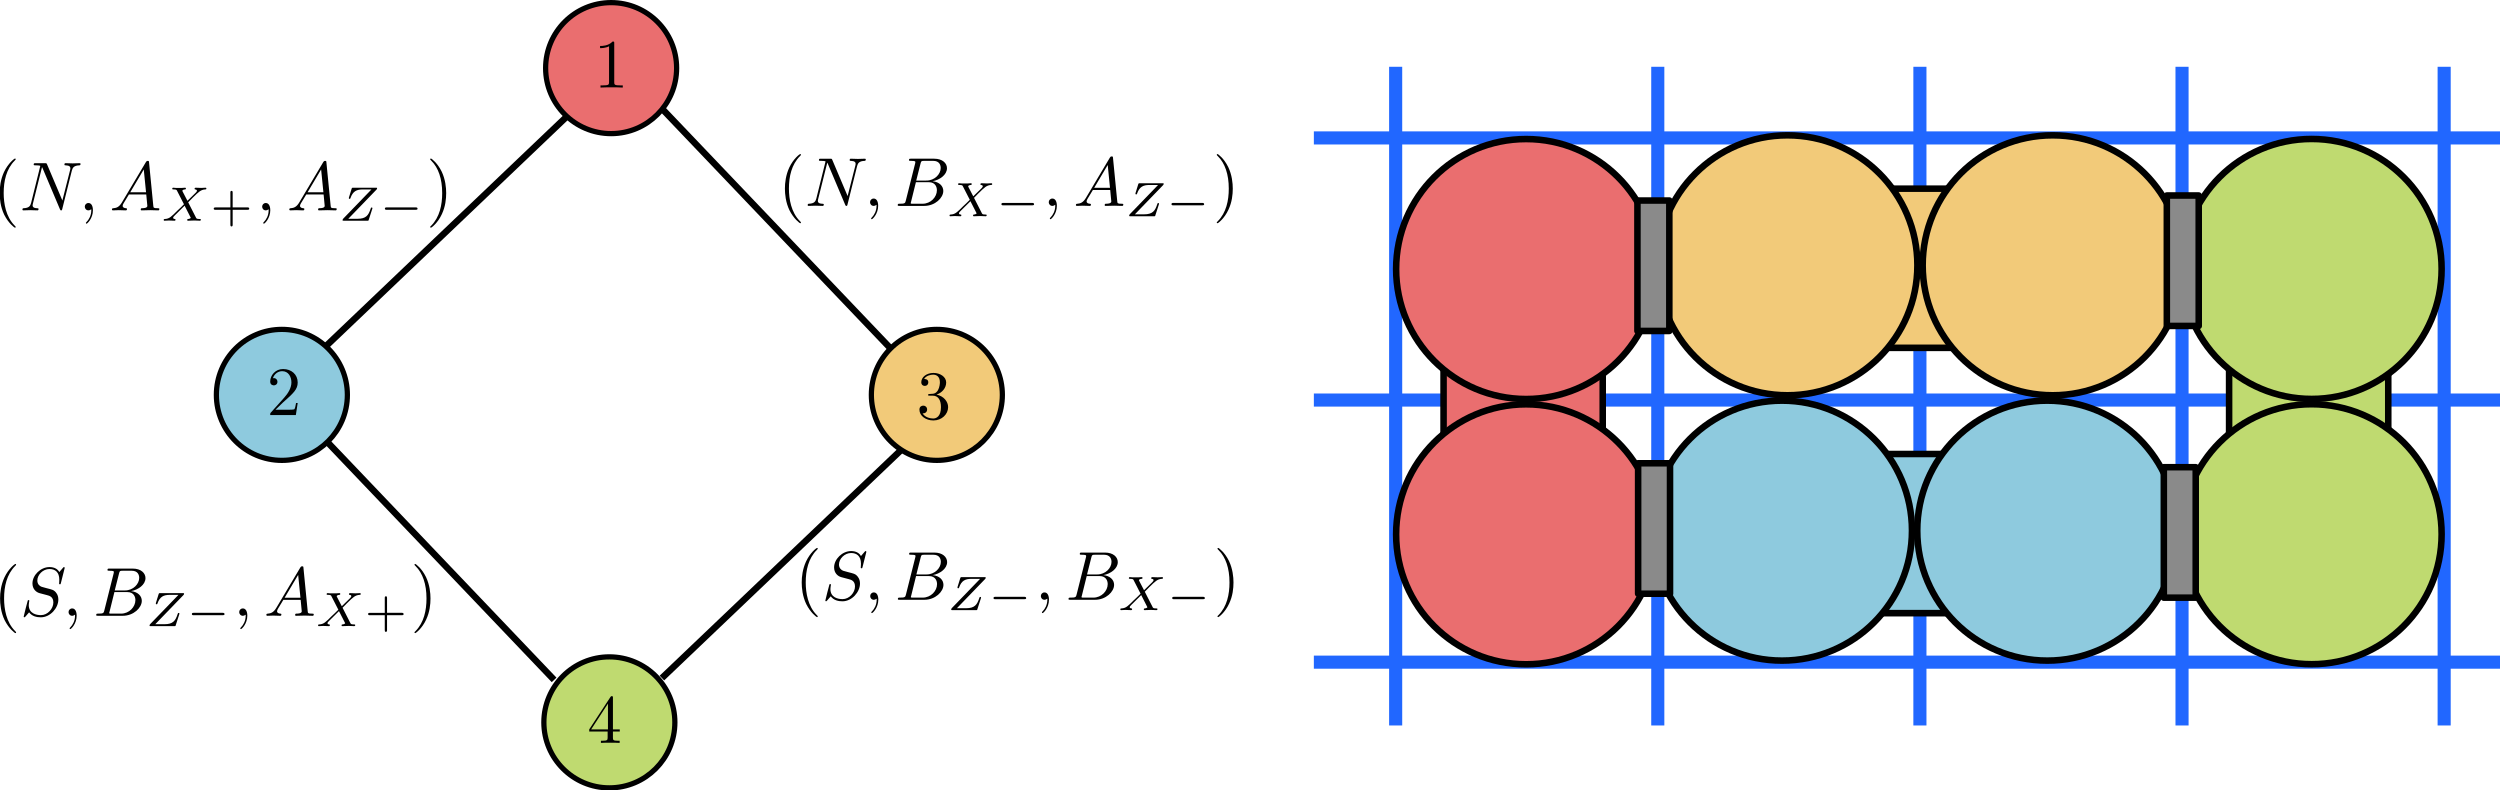 <?xml version="1.0" encoding="UTF-8" standalone="no"?>
<!-- Created with Inkscape (http://www.inkscape.org/) -->

<svg
   xmlns:ns1="http://www.iki.fi/pav/software/textext/"
   xmlns:dc="http://purl.org/dc/elements/1.1/"
   xmlns:cc="http://creativecommons.org/ns#"
   xmlns:rdf="http://www.w3.org/1999/02/22-rdf-syntax-ns#"
   xmlns:svg="http://www.w3.org/2000/svg"
   xmlns="http://www.w3.org/2000/svg"
   xmlns:sodipodi="http://sodipodi.sourceforge.net/DTD/sodipodi-0.dtd"
   xmlns:inkscape="http://www.inkscape.org/namespaces/inkscape"
   width="190.845mm"
   height="60.344mm"
   viewBox="0 0 190.845 60.344"
   version="1.1"
   id="svg8"
   inkscape:version="0.92.3 (2405546, 2018-03-11)"
   sodipodi:docname="topology_example.svg">
  <sodipodi:namedview
     id="base"
     pagecolor="#ffffff"
     bordercolor="#666666"
     borderopacity="1.0"
     inkscape:pageopacity="0.0"
     inkscape:pageshadow="2"
     inkscape:zoom="0.98994949"
     inkscape:cx="396.08697"
     inkscape:cy="290.00187"
     inkscape:document-units="mm"
     inkscape:current-layer="layer1"
     showgrid="false"
     inkscape:window-width="1916"
     inkscape:window-height="1160"
     inkscape:window-x="0"
     inkscape:window-y="18"
     inkscape:window-maximized="0"
     fit-margin-top="0"
     fit-margin-left="0"
     fit-margin-right="0"
     fit-margin-bottom="0">
    <inkscape:grid
       type="xygrid"
       id="grid815"
       units="cm"
       spacingy="5"
       spacingx="5"
       originx="-8.482"
       originy="-214.8" />
  </sodipodi:namedview>
  <defs
     id="defs2" />
  <g
     inkscape:label="Layer 1"
     inkscape:groupmode="layer"
     id="layer1"
     transform="translate(-8.482,-21.856)">
    <circle
       style="opacity:1;fill:#ea6e6f;fill-opacity:1;fill-rule:evenodd;stroke:#000000;stroke-width:0.4;stroke-linecap:round;stroke-linejoin:round;stroke-miterlimit:4;stroke-dasharray:none;stroke-dashoffset:0;stroke-opacity:1"
       id="path817"
       cx="55.134"
       cy="27.056"
       r="5" />
    <circle
       style="opacity:1;fill:#8ecade;fill-opacity:1;fill-rule:evenodd;stroke:#000000;stroke-width:0.4;stroke-linecap:round;stroke-linejoin:round;stroke-miterlimit:4;stroke-dasharray:none;stroke-dashoffset:0;stroke-opacity:1"
       id="path817-6"
       cx="30"
       cy="52"
       r="5" />
    <circle
       style="opacity:1;fill:#f2ca79;fill-opacity:1;fill-rule:evenodd;stroke:#000000;stroke-width:0.4;stroke-linecap:round;stroke-linejoin:round;stroke-miterlimit:4;stroke-dasharray:none;stroke-dashoffset:0;stroke-opacity:1"
       id="path817-7"
       cx="80"
       cy="52"
       r="5" />
    <circle
       style="opacity:1;fill:#bfda70;fill-opacity:1;fill-rule:evenodd;stroke:#000000;stroke-width:0.4;stroke-linecap:round;stroke-linejoin:round;stroke-miterlimit:4;stroke-dasharray:none;stroke-dashoffset:0;stroke-opacity:1"
       id="path817-3"
       cx="55"
       cy="77"
       r="5" />
    <g
       id="g900"
       ns1:jacobian_sqrt="0.529167"
       ns1:alignment="middle center"
       ns1:scale="1.5"
       ns1:preamble="/home/xmrazek7/.config/inkscape/extensions/default_packages.tex"
       ns1:text="1"
       ns1:pdfconverter="pdf2svg"
       ns1:texconverter="pdflatex"
       ns1:version="0.8.1"
       transform="matrix(0.529,0,0,0.529,-24.851,-42.751)">
      <g
         id="surface1">
        <g
           id="g897"
           style="fill:#000000;fill-opacity:1">
          <path
             id="path895"
             transform="translate(148.712,134.765)"
             d="m 2.938,-6.375 c 0,-0.25 0,-0.266 -0.234,-0.266 C 2.078,-6 1.203,-6 0.891,-6 v 0.312 c 0.203,0 0.781,0 1.297,-0.266 v 5.172 c 0,0.359 -0.031,0.469 -0.922,0.469 h -0.312 V 0 c 0.344,-0.031 1.203,-0.031 1.609,-0.031 0.391,0 1.266,0 1.609,0.031 v -0.312 h -0.312 c -0.906,0 -0.922,-0.109 -0.922,-0.469 z m 0,0"
             style="stroke:none;stroke-width:0"
             inkscape:connector-curvature="0" />
        </g>
      </g>
    </g>
    <g
       transform="matrix(0.529,0,0,0.529,-49.826,-17.751)"
       ns1:version="0.8.1"
       ns1:texconverter="pdflatex"
       ns1:pdfconverter="pdf2svg"
       ns1:text="2"
       ns1:preamble="/home/xmrazek7/.config/inkscape/extensions/default_packages.tex"
       ns1:scale="1.50000002835"
       ns1:alignment="middle center"
       ns1:jacobian_sqrt="0.529167"
       id="g958">
      <g
         id="g956">
        <g
           style="fill:#000000;fill-opacity:1"
           id="g954">
          <path
             inkscape:connector-curvature="0"
             style="stroke:none;stroke-width:0"
             d="m 1.266,-0.766 1.062,-1.031 c 1.547,-1.375 2.141,-1.906 2.141,-2.906 0,-1.141 -0.891,-1.938 -2.109,-1.938 -1.125,0 -1.859,0.922 -1.859,1.812 0,0.547 0.5,0.547 0.531,0.547 0.172,0 0.516,-0.109 0.516,-0.531 0,-0.25 -0.188,-0.516 -0.531,-0.516 -0.078,0 -0.094,0 -0.125,0.016 0.219,-0.656 0.766,-1.016 1.344,-1.016 0.906,0 1.328,0.812 1.328,1.625 C 3.562,-3.906 3.078,-3.125 2.516,-2.5 l -1.906,2.125 C 0.5,-0.266 0.5,-0.234 0.5,0 H 4.203 L 4.469,-1.734 H 4.234 C 4.172,-1.438 4.109,-1 4,-0.844 3.938,-0.766 3.281,-0.766 3.062,-0.766 Z m 0,0"
             transform="translate(148.712,134.765)"
             id="path952" />
        </g>
      </g>
    </g>
    <g
       id="g1012"
       ns1:jacobian_sqrt="0.529167"
       ns1:alignment="middle center"
       ns1:scale="1.50000002835"
       ns1:preamble="/home/xmrazek7/.config/inkscape/extensions/default_packages.tex"
       ns1:text="3"
       ns1:pdfconverter="pdf2svg"
       ns1:texconverter="pdflatex"
       ns1:version="0.8.1"
       transform="matrix(0.529,0,0,0.529,-0.223,-17.453)">
      <g
         id="g1010">
        <g
           id="g1008"
           style="fill:#000000;fill-opacity:1">
          <path
             id="path1006"
             transform="translate(148.712,134.765)"
             d="m 2.891,-3.516 c 0.812,-0.266 1.391,-0.953 1.391,-1.75 0,-0.812 -0.875,-1.375 -1.828,-1.375 -1,0 -1.766,0.594 -1.766,1.359 0,0.328 0.219,0.516 0.516,0.516 0.297,0 0.5,-0.219 0.5,-0.516 0,-0.484 -0.469,-0.484 -0.609,-0.484 0.297,-0.5 0.953,-0.625 1.312,-0.625 0.422,0 0.969,0.219 0.969,1.109 0,0.125 -0.031,0.703 -0.281,1.141 C 2.797,-3.656 2.453,-3.625 2.203,-3.625 2.125,-3.609 1.891,-3.594 1.812,-3.594 c -0.078,0.016 -0.141,0.031 -0.141,0.125 0,0.109 0.062,0.109 0.234,0.109 h 0.438 c 0.812,0 1.188,0.672 1.188,1.656 0,1.359 -0.688,1.641 -1.125,1.641 -0.438,0 -1.188,-0.172 -1.531,-0.75 0.344,0.047 0.656,-0.172 0.656,-0.547 0,-0.359 -0.266,-0.562 -0.547,-0.562 -0.25,0 -0.562,0.141 -0.562,0.578 0,0.906 0.922,1.562 2.016,1.562 1.219,0 2.125,-0.906 2.125,-1.922 0,-0.812 -0.641,-1.594 -1.672,-1.812 z m 0,0"
             style="stroke:none;stroke-width:0"
             inkscape:connector-curvature="0" />
        </g>
      </g>
    </g>
    <g
       transform="matrix(0.529,0,0,0.529,-25.355,7.278)"
       ns1:version="0.8.1"
       ns1:texconverter="pdflatex"
       ns1:pdfconverter="pdf2svg"
       ns1:text="4"
       ns1:preamble="/home/xmrazek7/.config/inkscape/extensions/default_packages.tex"
       ns1:scale="1.50000002835"
       ns1:alignment="middle center"
       ns1:jacobian_sqrt="0.529167"
       id="g1074">
      <g
         id="g1072">
        <g
           style="fill:#000000;fill-opacity:1"
           id="g1070">
          <path
             inkscape:connector-curvature="0"
             style="stroke:none;stroke-width:0"
             d="m 2.938,-1.641 v 0.859 c 0,0.359 -0.031,0.469 -0.766,0.469 H 1.969 V 0 C 2.375,-0.031 2.891,-0.031 3.312,-0.031 c 0.422,0 0.938,0 1.359,0.031 v -0.312 h -0.219 c -0.734,0 -0.75,-0.109 -0.75,-0.469 V -1.641 H 4.688 v -0.312 H 3.703 v -4.531 c 0,-0.203 0,-0.266 -0.172,-0.266 -0.078,0 -0.109,0 -0.188,0.125 l -3.062,4.672 v 0.312 z m 0.047,-0.312 H 0.562 l 2.422,-3.719 z m 0,0"
             transform="translate(148.712,134.765)"
             id="path1068" />
        </g>
      </g>
    </g>
    <path
       inkscape:connector-curvature="0"
       id="path1102"
       d="M 33.451,48.197 51.688,30.81"
       style="fill:none;fill-rule:evenodd;stroke:#000000;stroke-width:0.5;stroke-linecap:butt;stroke-linejoin:miter;stroke-miterlimit:4;stroke-dasharray:none;stroke-opacity:1" />
    <path
       inkscape:connector-curvature="0"
       id="path1102-6"
       d="M 59.012,73.616 77.249,56.229"
       style="fill:none;fill-rule:evenodd;stroke:#000000;stroke-width:0.5;stroke-linecap:butt;stroke-linejoin:miter;stroke-miterlimit:4;stroke-dasharray:none;stroke-opacity:1" />
    <path
       inkscape:connector-curvature="0"
       id="path1102-2"
       d="M 76.446,48.433 59.059,30.196"
       style="fill:none;fill-rule:evenodd;stroke:#000000;stroke-width:0.5;stroke-linecap:butt;stroke-linejoin:miter;stroke-miterlimit:4;stroke-dasharray:none;stroke-opacity:1" />
    <path
       inkscape:connector-curvature="0"
       id="path1102-2-6"
       d="M 50.781,73.758 33.394,55.52"
       style="fill:none;fill-rule:evenodd;stroke:#000000;stroke-width:0.5;stroke-linecap:butt;stroke-linejoin:miter;stroke-miterlimit:4;stroke-dasharray:none;stroke-opacity:1" />
    <g
       id="g1233"
       ns1:jacobian_sqrt="0.529167"
       inkscapeversion="0.92.3"
       ns1:alignment="middle center"
       ns1:scale="1.50000002835"
       ns1:preamble="/home/xmrazek7/.config/inkscape/extensions/default_packages.tex"
       ns1:text="$(N, A_{X+}, A_{Z-})$"
       ns1:pdfconverter="pdf2svg"
       ns1:texconverter="pdflatex"
       ns1:version="0.8.1"
       transform="matrix(0.529,0,0,0.529,-70.732,-33.375)">
      <g
         id="g1231">
        <g
           id="g1189"
           style="fill:#000000;fill-opacity:1">
          <path
             id="path1187"
             transform="translate(148.712,134.765)"
             d="m 3.297,2.391 c 0,-0.031 0,-0.047 -0.172,-0.219 C 1.891,0.922 1.562,-0.969 1.562,-2.5 c 0,-1.734 0.375,-3.469 1.609,-4.703 0.125,-0.125 0.125,-0.141 0.125,-0.172 0,-0.078 -0.031,-0.109 -0.094,-0.109 -0.109,0 -1,0.688 -1.594,1.953 -0.5,1.094 -0.625,2.203 -0.625,3.031 0,0.781 0.109,1.984 0.656,3.125 C 2.25,1.844 3.094,2.5 3.203,2.5 c 0.062,0 0.094,-0.031 0.094,-0.109 z m 0,0"
             style="stroke:none;stroke-width:0"
             inkscape:connector-curvature="0" />
        </g>
        <g
           id="g1193"
           style="fill:#000000;fill-opacity:1">
          <path
             id="path1191"
             transform="translate(152.587,134.765)"
             d="M 7.531,-5.766 C 7.641,-6.156 7.812,-6.469 8.609,-6.5 c 0.047,0 0.172,-0.016 0.172,-0.203 0,0 0,-0.109 -0.125,-0.109 -0.328,0 -0.688,0.031 -1.016,0.031 -0.328,0 -0.688,-0.031 -1.016,-0.031 -0.062,0 -0.172,0 -0.172,0.203 C 6.453,-6.5 6.547,-6.5 6.625,-6.5 c 0.578,0.016 0.688,0.219 0.688,0.438 0,0.031 -0.031,0.188 -0.031,0.203 l -1.125,4.438 L 3.953,-6.625 C 3.875,-6.797 3.875,-6.812 3.641,-6.812 h -1.344 c -0.188,0 -0.281,0 -0.281,0.203 0,0.109 0.094,0.109 0.281,0.109 0.047,0 0.672,0 0.672,0.094 L 1.641,-1.062 c -0.109,0.406 -0.281,0.719 -1.078,0.75 -0.062,0 -0.172,0.016 -0.172,0.203 0,0.062 0.047,0.109 0.125,0.109 0.328,0 0.672,-0.031 1,-0.031 C 1.859,-0.031 2.219,0 2.547,0 2.594,0 2.719,0 2.719,-0.203 2.719,-0.297 2.625,-0.312 2.516,-0.312 1.938,-0.328 1.859,-0.547 1.859,-0.75 c 0,-0.062 0.016,-0.125 0.047,-0.234 l 1.312,-5.25 C 3.266,-6.188 3.266,-6.156 3.312,-6.062 l 2.484,5.875 C 5.859,-0.016 5.891,0 5.984,0 6.094,0 6.094,-0.031 6.141,-0.203 Z m 0,0"
             style="stroke:none;stroke-width:0"
             inkscape:connector-curvature="0" />
        </g>
        <g
           id="g1197"
           style="fill:#000000;fill-opacity:1">
          <path
             id="path1195"
             transform="translate(161.12,134.765)"
             d="m 2.031,-0.016 c 0,-0.656 -0.25,-1.047 -0.641,-1.047 -0.328,0 -0.531,0.25 -0.531,0.531 C 0.859,-0.266 1.062,0 1.391,0 1.5,0 1.641,-0.047 1.734,-0.125 1.766,-0.156 1.781,-0.156 1.781,-0.156 c 0.016,0 0.016,0 0.016,0.141 0,0.75 -0.344,1.344 -0.672,1.672 -0.109,0.109 -0.109,0.125 -0.109,0.156 0,0.078 0.047,0.109 0.094,0.109 0.109,0 0.922,-0.766 0.922,-1.938 z m 0,0"
             style="stroke:none;stroke-width:0"
             inkscape:connector-curvature="0" />
        </g>
        <g
           id="g1201"
           style="fill:#000000;fill-opacity:1">
          <path
             id="path1199"
             transform="translate(165.551,134.765)"
             d="M 1.781,-1.141 C 1.391,-0.484 1,-0.344 0.562,-0.312 0.438,-0.297 0.344,-0.297 0.344,-0.109 0.344,-0.047 0.406,0 0.484,0 0.75,0 1.062,-0.031 1.328,-0.031 c 0.344,0 0.688,0.031 1,0.031 0.062,0 0.188,0 0.188,-0.188 0,-0.109 -0.078,-0.125 -0.156,-0.125 -0.219,-0.016 -0.469,-0.094 -0.469,-0.344 0,-0.125 0.062,-0.234 0.141,-0.375 l 0.766,-1.266 h 2.5 c 0.016,0.203 0.156,1.562 0.156,1.656 0,0.297 -0.516,0.328 -0.719,0.328 C 4.594,-0.312 4.5,-0.312 4.5,-0.109 4.5,0 4.609,0 4.641,0 5.047,0 5.469,-0.031 5.875,-0.031 6.125,-0.031 6.766,0 7.016,0 7.062,0 7.188,0 7.188,-0.203 7.188,-0.312 7.094,-0.312 6.953,-0.312 6.344,-0.312 6.344,-0.375 6.312,-0.672 l -0.609,-6.219 c -0.016,-0.203 -0.016,-0.25 -0.188,-0.25 -0.156,0 -0.203,0.078 -0.266,0.172 z M 2.984,-2.609 4.938,-5.906 5.266,-2.609 Z m 0,0"
             style="stroke:none;stroke-width:0"
             inkscape:connector-curvature="0" />
        </g>
        <g
           id="g1205"
           style="fill:#000000;fill-opacity:1">
          <path
             id="path1203"
             transform="translate(173.024,136.259)"
             d="m 3.875,-2.656 0.656,-0.672 c 0.891,-0.875 1.172,-1.141 1.797,-1.188 0.094,0 0.172,0 0.172,-0.141 0,-0.078 -0.078,-0.109 -0.094,-0.109 -0.203,0 -0.453,0.031 -0.656,0.031 -0.188,0 -0.625,-0.031 -0.812,-0.031 -0.047,0 -0.141,0.031 -0.141,0.156 0,0.016 0,0.094 0.109,0.094 0.062,0.016 0.234,0.031 0.234,0.188 0,0.094 -0.109,0.203 -0.172,0.281 C 4.906,-4 4.031,-3.141 3.766,-2.875 L 3.062,-4.234 C 3.047,-4.266 3.031,-4.312 3.031,-4.328 c 0,-0.062 0.125,-0.172 0.375,-0.188 0.047,0 0.141,0 0.141,-0.141 0,-0.016 0,-0.109 -0.125,-0.109 -0.141,0 -0.312,0.031 -0.453,0.031 -0.156,0 -0.312,0 -0.453,0 -0.125,0 -0.297,0 -0.422,0 -0.109,-0.016 -0.266,-0.031 -0.375,-0.031 -0.031,0 -0.141,0 -0.141,0.156 0,0.094 0.094,0.094 0.203,0.094 0.406,0 0.438,0.078 0.5,0.219 L 3.266,-2.375 2.875,-1.984 c -0.141,0.125 -0.469,0.438 -0.594,0.562 -0.844,0.844 -1.125,1.141 -1.766,1.172 -0.094,0 -0.172,0 -0.172,0.156 C 0.344,-0.062 0.375,0 0.453,0 c 0.188,0 0.438,-0.031 0.641,-0.031 0.125,0 0.297,0 0.406,0.016 C 1.625,-0.016 1.781,0 1.906,0 1.938,0 2.047,0 2.047,-0.141 2.047,-0.25 1.969,-0.25 1.922,-0.25 c -0.062,-0.016 -0.219,-0.031 -0.219,-0.172 0,-0.109 0.094,-0.203 0.25,-0.359 l 1.406,-1.391 0.844,1.656 C 4.25,-0.453 4.25,-0.438 4.25,-0.422 c 0,0.031 -0.125,0.156 -0.375,0.172 -0.062,0 -0.141,0 -0.141,0.156 0,0 0,0.094 0.109,0.094 C 4,0 4.172,-0.016 4.312,-0.016 c 0.141,0 0.312,-0.016 0.453,-0.016 0.125,0 0.281,0 0.406,0.016 C 5.297,-0.016 5.438,0 5.547,0 5.594,0 5.703,0 5.703,-0.156 5.703,-0.25 5.609,-0.25 5.5,-0.25 5.094,-0.25 5.062,-0.328 5,-0.453 Z m 0,0"
             style="stroke:none;stroke-width:0"
             inkscape:connector-curvature="0" />
        </g>
        <g
           id="g1209"
           style="fill:#000000;fill-opacity:1">
          <path
             id="path1207"
             transform="translate(180.099,136.259)"
             d="m 3.219,-1.578 h 2.141 c 0.094,0 0.25,0 0.25,-0.156 0,-0.188 -0.156,-0.188 -0.25,-0.188 H 3.219 V -4.062 c 0,-0.078 0,-0.25 -0.156,-0.25 -0.172,0 -0.172,0.156 -0.172,0.25 v 2.141 H 0.75 c -0.094,0 -0.266,0 -0.266,0.172 0,0.172 0.156,0.172 0.266,0.172 H 2.891 V 0.562 c 0,0.094 0,0.266 0.156,0.266 0.172,0 0.172,-0.172 0.172,-0.266 z m 0,0"
             style="stroke:none;stroke-width:0"
             inkscape:connector-curvature="0" />
        </g>
        <g
           id="g1213"
           style="fill:#000000;fill-opacity:1">
          <path
             id="path1211"
             transform="translate(186.714,134.765)"
             d="m 2.031,-0.016 c 0,-0.656 -0.25,-1.047 -0.641,-1.047 -0.328,0 -0.531,0.25 -0.531,0.531 C 0.859,-0.266 1.062,0 1.391,0 1.5,0 1.641,-0.047 1.734,-0.125 1.766,-0.156 1.781,-0.156 1.781,-0.156 c 0.016,0 0.016,0 0.016,0.141 0,0.75 -0.344,1.344 -0.672,1.672 -0.109,0.109 -0.109,0.125 -0.109,0.156 0,0.078 0.047,0.109 0.094,0.109 0.109,0 0.922,-0.766 0.922,-1.938 z m 0,0"
             style="stroke:none;stroke-width:0"
             inkscape:connector-curvature="0" />
        </g>
        <g
           id="g1217"
           style="fill:#000000;fill-opacity:1">
          <path
             id="path1215"
             transform="translate(191.145,134.765)"
             d="M 1.781,-1.141 C 1.391,-0.484 1,-0.344 0.562,-0.312 0.438,-0.297 0.344,-0.297 0.344,-0.109 0.344,-0.047 0.406,0 0.484,0 0.75,0 1.062,-0.031 1.328,-0.031 c 0.344,0 0.688,0.031 1,0.031 0.062,0 0.188,0 0.188,-0.188 0,-0.109 -0.078,-0.125 -0.156,-0.125 -0.219,-0.016 -0.469,-0.094 -0.469,-0.344 0,-0.125 0.062,-0.234 0.141,-0.375 l 0.766,-1.266 h 2.5 c 0.016,0.203 0.156,1.562 0.156,1.656 0,0.297 -0.516,0.328 -0.719,0.328 C 4.594,-0.312 4.5,-0.312 4.5,-0.109 4.5,0 4.609,0 4.641,0 5.047,0 5.469,-0.031 5.875,-0.031 6.125,-0.031 6.766,0 7.016,0 7.062,0 7.188,0 7.188,-0.203 7.188,-0.312 7.094,-0.312 6.953,-0.312 6.344,-0.312 6.344,-0.375 6.312,-0.672 l -0.609,-6.219 c -0.016,-0.203 -0.016,-0.25 -0.188,-0.25 -0.156,0 -0.203,0.078 -0.266,0.172 z M 2.984,-2.609 4.938,-5.906 5.266,-2.609 Z m 0,0"
             style="stroke:none;stroke-width:0"
             inkscape:connector-curvature="0" />
        </g>
        <g
           id="g1221"
           style="fill:#000000;fill-opacity:1">
          <path
             id="path1219"
             transform="translate(198.613,136.259)"
             d="m 5.453,-4.484 c 0.062,-0.062 0.094,-0.109 0.094,-0.203 0,-0.078 -0.047,-0.078 -0.188,-0.078 h -3.25 C 1.938,-4.766 1.922,-4.75 1.875,-4.625 L 1.484,-3.359 C 1.469,-3.281 1.469,-3.281 1.469,-3.25 c 0,0.031 0.016,0.094 0.109,0.094 0.094,0 0.109,-0.047 0.125,-0.109 0.344,-0.984 0.875,-1.25 1.781,-1.25 h 1.25 L 0.672,-0.312 C 0.625,-0.266 0.562,-0.188 0.562,-0.078 0.562,0 0.625,0 0.75,0 h 3.375 c 0.172,0 0.188,0 0.219,-0.141 l 0.5,-1.547 C 4.875,-1.781 4.875,-1.797 4.875,-1.812 c 0,0 0,-0.094 -0.109,-0.094 -0.094,0 -0.109,0.031 -0.156,0.188 -0.312,0.953 -0.672,1.438 -1.891,1.438 H 1.391 Z m 0,0"
             style="stroke:none;stroke-width:0"
             inkscape:connector-curvature="0" />
        </g>
        <g
           id="g1225"
           style="fill:#000000;fill-opacity:1">
          <path
             id="path1223"
             transform="translate(204.53,136.259)"
             d="m 5.188,-1.578 c 0.109,0 0.281,0 0.281,-0.156 0,-0.188 -0.172,-0.188 -0.281,-0.188 H 1.031 c -0.109,0 -0.281,0 -0.281,0.172 0,0.172 0.156,0.172 0.281,0.172 z m 0,0"
             style="stroke:none;stroke-width:0"
             inkscape:connector-curvature="0" />
        </g>
        <g
           id="g1229"
           style="fill:#000000;fill-opacity:1">
          <path
             id="path1227"
             transform="translate(211.255,134.765)"
             d="m 2.875,-2.5 c 0,-0.766 -0.109,-1.969 -0.656,-3.109 -0.594,-1.219 -1.453,-1.875 -1.547,-1.875 -0.062,0 -0.109,0.047 -0.109,0.109 0,0.031 0,0.047 0.188,0.234 0.984,0.984 1.547,2.562 1.547,4.641 0,1.719 -0.359,3.469 -1.594,4.719 C 0.562,2.344 0.562,2.359 0.562,2.391 0.562,2.453 0.609,2.5 0.672,2.5 0.766,2.5 1.672,1.812 2.25,0.547 2.766,-0.547 2.875,-1.656 2.875,-2.5 Z m 0,0"
             style="stroke:none;stroke-width:0"
             inkscape:connector-curvature="0" />
        </g>
      </g>
    </g>
    <g
       id="g1646"
       ns1:jacobian_sqrt="0.529167"
       inkscapeversion="0.92.3"
       ns1:alignment="middle center"
       ns1:scale="1.5000000567"
       ns1:preamble="/home/xmrazek7/.config/inkscape/extensions/default_packages.tex"
       ns1:text="$(S, B_{Z-}, A_{X+})$"
       ns1:pdfconverter="pdf2svg"
       ns1:texconverter="pdflatex"
       ns1:version="0.8.1"
       transform="matrix(0.529,0,0,0.529,-70.701,-2.426)">
      <g
         id="g1644">
        <g
           id="g1602"
           style="fill:#000000;fill-opacity:1">
          <path
             id="path1600"
             transform="translate(148.712,134.765)"
             d="m 3.297,2.391 c 0,-0.031 0,-0.047 -0.172,-0.219 C 1.891,0.922 1.562,-0.969 1.562,-2.5 c 0,-1.734 0.375,-3.469 1.609,-4.703 0.125,-0.125 0.125,-0.141 0.125,-0.172 0,-0.078 -0.031,-0.109 -0.094,-0.109 -0.109,0 -1,0.688 -1.594,1.953 -0.5,1.094 -0.625,2.203 -0.625,3.031 0,0.781 0.109,1.984 0.656,3.125 C 2.25,1.844 3.094,2.5 3.203,2.5 c 0.062,0 0.094,-0.031 0.094,-0.109 z m 0,0"
             style="stroke:none;stroke-width:0"
             inkscape:connector-curvature="0" />
        </g>
        <g
           id="g1606"
           style="fill:#000000;fill-opacity:1">
          <path
             id="path1604"
             transform="translate(152.587,134.765)"
             d="m 6.438,-6.922 c 0,-0.031 -0.031,-0.109 -0.125,-0.109 -0.047,0 -0.047,0.016 -0.172,0.156 L 5.656,-6.312 c -0.25,-0.469 -0.766,-0.719 -1.422,-0.719 -1.266,0 -2.453,1.156 -2.453,2.359 0,0.797 0.516,1.266 1.031,1.406 l 1.062,0.281 c 0.375,0.094 0.922,0.25 0.922,1.062 0,0.891 -0.812,1.828 -1.797,1.828 -0.641,0 -1.75,-0.219 -1.75,-1.453 0,-0.234 0.062,-0.484 0.062,-0.531 0.016,-0.047 0.016,-0.062 0.016,-0.078 0,-0.094 -0.062,-0.109 -0.109,-0.109 -0.047,0 -0.078,0.016 -0.109,0.047 -0.031,0.031 -0.594,2.312 -0.594,2.344 0,0.047 0.047,0.094 0.109,0.094 0.047,0 0.062,-0.016 0.188,-0.156 L 1.297,-0.5 c 0.422,0.578 1.109,0.719 1.688,0.719 1.359,0 2.531,-1.328 2.531,-2.562 0,-0.688 -0.344,-1.031 -0.484,-1.172 C 4.797,-3.734 4.641,-3.781 3.766,-4 3.531,-4.062 3.188,-4.172 3.094,-4.188 2.828,-4.281 2.484,-4.562 2.484,-5.094 c 0,-0.812 0.797,-1.656 1.75,-1.656 0.812,0 1.422,0.438 1.422,1.547 0,0.312 -0.031,0.5 -0.031,0.562 0,0 0,0.094 0.109,0.094 0.109,0 0.125,-0.031 0.156,-0.203 z m 0,0"
             style="stroke:none;stroke-width:0"
             inkscape:connector-curvature="0" />
        </g>
        <g
           id="g1610"
           style="fill:#000000;fill-opacity:1">
          <path
             id="path1608"
             transform="translate(158.716,134.765)"
             d="m 2.031,-0.016 c 0,-0.656 -0.25,-1.047 -0.641,-1.047 -0.328,0 -0.531,0.25 -0.531,0.531 C 0.859,-0.266 1.062,0 1.391,0 1.5,0 1.641,-0.047 1.734,-0.125 1.766,-0.156 1.781,-0.156 1.781,-0.156 c 0.016,0 0.016,0 0.016,0.141 0,0.75 -0.344,1.344 -0.672,1.672 -0.109,0.109 -0.109,0.125 -0.109,0.156 0,0.078 0.047,0.109 0.094,0.109 0.109,0 0.922,-0.766 0.922,-1.938 z m 0,0"
             style="stroke:none;stroke-width:0"
             inkscape:connector-curvature="0" />
        </g>
        <g
           id="g1614"
           style="fill:#000000;fill-opacity:1">
          <path
             id="path1612"
             transform="translate(163.147,134.765)"
             d="M 1.594,-0.781 C 1.5,-0.391 1.469,-0.312 0.688,-0.312 c -0.172,0 -0.266,0 -0.266,0.203 C 0.422,0 0.516,0 0.688,0 H 4.25 C 5.828,0 7,-1.172 7,-2.156 7,-2.875 6.422,-3.453 5.453,-3.562 6.484,-3.75 7.531,-4.484 7.531,-5.438 c 0,-0.734 -0.656,-1.375 -1.844,-1.375 H 2.328 c -0.188,0 -0.281,0 -0.281,0.203 0,0.109 0.094,0.109 0.281,0.109 0.016,0 0.203,0 0.375,0.016 0.172,0.031 0.266,0.031 0.266,0.172 0,0.031 -0.016,0.062 -0.031,0.188 z m 1.5,-2.875 0.625,-2.469 C 3.812,-6.469 3.828,-6.5 4.25,-6.5 h 1.297 c 0.875,0 1.078,0.594 1.078,1.031 0,0.875 -0.859,1.812 -2.062,1.812 z m -0.438,3.344 c -0.141,0 -0.156,0 -0.219,0 -0.109,-0.016 -0.141,-0.031 -0.141,-0.109 0,-0.031 0,-0.047 0.062,-0.219 l 0.688,-2.781 h 1.875 c 0.953,0 1.156,0.734 1.156,1.156 C 6.078,-1.281 5.188,-0.312 4,-0.312 Z m 0,0"
             style="stroke:none;stroke-width:0"
             inkscape:connector-curvature="0" />
        </g>
        <g
           id="g1618"
           style="fill:#000000;fill-opacity:1">
          <path
             id="path1616"
             transform="translate(170.701,136.259)"
             d="m 5.453,-4.484 c 0.062,-0.062 0.094,-0.109 0.094,-0.203 0,-0.078 -0.047,-0.078 -0.188,-0.078 h -3.25 C 1.938,-4.766 1.922,-4.75 1.875,-4.625 L 1.484,-3.359 C 1.469,-3.281 1.469,-3.281 1.469,-3.25 c 0,0.031 0.016,0.094 0.109,0.094 0.094,0 0.109,-0.047 0.125,-0.109 0.344,-0.984 0.875,-1.25 1.781,-1.25 h 1.25 L 0.672,-0.312 C 0.625,-0.266 0.562,-0.188 0.562,-0.078 0.562,0 0.625,0 0.75,0 h 3.375 c 0.172,0 0.188,0 0.219,-0.141 l 0.5,-1.547 C 4.875,-1.781 4.875,-1.797 4.875,-1.812 c 0,0 0,-0.094 -0.109,-0.094 -0.094,0 -0.109,0.031 -0.156,0.188 -0.312,0.953 -0.672,1.438 -1.891,1.438 H 1.391 Z m 0,0"
             style="stroke:none;stroke-width:0"
             inkscape:connector-curvature="0" />
        </g>
        <g
           id="g1622"
           style="fill:#000000;fill-opacity:1">
          <path
             id="path1620"
             transform="translate(176.618,136.259)"
             d="m 5.188,-1.578 c 0.109,0 0.281,0 0.281,-0.156 0,-0.188 -0.172,-0.188 -0.281,-0.188 H 1.031 c -0.109,0 -0.281,0 -0.281,0.172 0,0.172 0.156,0.172 0.281,0.172 z m 0,0"
             style="stroke:none;stroke-width:0"
             inkscape:connector-curvature="0" />
        </g>
        <g
           id="g1626"
           style="fill:#000000;fill-opacity:1">
          <path
             id="path1624"
             transform="translate(183.343,134.765)"
             d="m 2.031,-0.016 c 0,-0.656 -0.25,-1.047 -0.641,-1.047 -0.328,0 -0.531,0.25 -0.531,0.531 C 0.859,-0.266 1.062,0 1.391,0 1.5,0 1.641,-0.047 1.734,-0.125 1.766,-0.156 1.781,-0.156 1.781,-0.156 c 0.016,0 0.016,0 0.016,0.141 0,0.75 -0.344,1.344 -0.672,1.672 -0.109,0.109 -0.109,0.125 -0.109,0.156 0,0.078 0.047,0.109 0.094,0.109 0.109,0 0.922,-0.766 0.922,-1.938 z m 0,0"
             style="stroke:none;stroke-width:0"
             inkscape:connector-curvature="0" />
        </g>
        <g
           id="g1630"
           style="fill:#000000;fill-opacity:1">
          <path
             id="path1628"
             transform="translate(187.774,134.765)"
             d="M 1.781,-1.141 C 1.391,-0.484 1,-0.344 0.562,-0.312 0.438,-0.297 0.344,-0.297 0.344,-0.109 0.344,-0.047 0.406,0 0.484,0 0.75,0 1.062,-0.031 1.328,-0.031 c 0.344,0 0.688,0.031 1,0.031 0.062,0 0.188,0 0.188,-0.188 0,-0.109 -0.078,-0.125 -0.156,-0.125 -0.219,-0.016 -0.469,-0.094 -0.469,-0.344 0,-0.125 0.062,-0.234 0.141,-0.375 l 0.766,-1.266 h 2.5 c 0.016,0.203 0.156,1.562 0.156,1.656 0,0.297 -0.516,0.328 -0.719,0.328 C 4.594,-0.312 4.5,-0.312 4.5,-0.109 4.5,0 4.609,0 4.641,0 5.047,0 5.469,-0.031 5.875,-0.031 6.125,-0.031 6.766,0 7.016,0 7.062,0 7.188,0 7.188,-0.203 7.188,-0.312 7.094,-0.312 6.953,-0.312 6.344,-0.312 6.344,-0.375 6.312,-0.672 l -0.609,-6.219 c -0.016,-0.203 -0.016,-0.25 -0.188,-0.25 -0.156,0 -0.203,0.078 -0.266,0.172 z M 2.984,-2.609 4.938,-5.906 5.266,-2.609 Z m 0,0"
             style="stroke:none;stroke-width:0"
             inkscape:connector-curvature="0" />
        </g>
        <g
           id="g1634"
           style="fill:#000000;fill-opacity:1">
          <path
             id="path1632"
             transform="translate(195.242,136.259)"
             d="m 3.875,-2.656 0.656,-0.672 c 0.891,-0.875 1.172,-1.141 1.797,-1.188 0.094,0 0.172,0 0.172,-0.141 0,-0.078 -0.078,-0.109 -0.094,-0.109 -0.203,0 -0.453,0.031 -0.656,0.031 -0.188,0 -0.625,-0.031 -0.812,-0.031 -0.047,0 -0.141,0.031 -0.141,0.156 0,0.016 0,0.094 0.109,0.094 0.062,0.016 0.234,0.031 0.234,0.188 0,0.094 -0.109,0.203 -0.172,0.281 C 4.906,-4 4.031,-3.141 3.766,-2.875 L 3.062,-4.234 C 3.047,-4.266 3.031,-4.312 3.031,-4.328 c 0,-0.062 0.125,-0.172 0.375,-0.188 0.047,0 0.141,0 0.141,-0.141 0,-0.016 0,-0.109 -0.125,-0.109 -0.141,0 -0.312,0.031 -0.453,0.031 -0.156,0 -0.312,0 -0.453,0 -0.125,0 -0.297,0 -0.422,0 -0.109,-0.016 -0.266,-0.031 -0.375,-0.031 -0.031,0 -0.141,0 -0.141,0.156 0,0.094 0.094,0.094 0.203,0.094 0.406,0 0.438,0.078 0.5,0.219 L 3.266,-2.375 2.875,-1.984 c -0.141,0.125 -0.469,0.438 -0.594,0.562 -0.844,0.844 -1.125,1.141 -1.766,1.172 -0.094,0 -0.172,0 -0.172,0.156 C 0.344,-0.062 0.375,0 0.453,0 c 0.188,0 0.438,-0.031 0.641,-0.031 0.125,0 0.297,0 0.406,0.016 C 1.625,-0.016 1.781,0 1.906,0 1.938,0 2.047,0 2.047,-0.141 2.047,-0.25 1.969,-0.25 1.922,-0.25 c -0.062,-0.016 -0.219,-0.031 -0.219,-0.172 0,-0.109 0.094,-0.203 0.25,-0.359 l 1.406,-1.391 0.844,1.656 C 4.25,-0.453 4.25,-0.438 4.25,-0.422 c 0,0.031 -0.125,0.156 -0.375,0.172 -0.062,0 -0.141,0 -0.141,0.156 0,0 0,0.094 0.109,0.094 C 4,0 4.172,-0.016 4.312,-0.016 c 0.141,0 0.312,-0.016 0.453,-0.016 0.125,0 0.281,0 0.406,0.016 C 5.297,-0.016 5.438,0 5.547,0 5.594,0 5.703,0 5.703,-0.156 5.703,-0.25 5.609,-0.25 5.5,-0.25 5.094,-0.25 5.062,-0.328 5,-0.453 Z m 0,0"
             style="stroke:none;stroke-width:0"
             inkscape:connector-curvature="0" />
        </g>
        <g
           id="g1638"
           style="fill:#000000;fill-opacity:1">
          <path
             id="path1636"
             transform="translate(202.318,136.259)"
             d="m 3.219,-1.578 h 2.141 c 0.094,0 0.25,0 0.25,-0.156 0,-0.188 -0.156,-0.188 -0.25,-0.188 H 3.219 V -4.062 c 0,-0.078 0,-0.25 -0.156,-0.25 -0.172,0 -0.172,0.156 -0.172,0.25 v 2.141 H 0.75 c -0.094,0 -0.266,0 -0.266,0.172 0,0.172 0.156,0.172 0.266,0.172 H 2.891 V 0.562 c 0,0.094 0,0.266 0.156,0.266 0.172,0 0.172,-0.172 0.172,-0.266 z m 0,0"
             style="stroke:none;stroke-width:0"
             inkscape:connector-curvature="0" />
        </g>
        <g
           id="g1642"
           style="fill:#000000;fill-opacity:1">
          <path
             id="path1640"
             transform="translate(208.932,134.765)"
             d="m 2.875,-2.5 c 0,-0.766 -0.109,-1.969 -0.656,-3.109 -0.594,-1.219 -1.453,-1.875 -1.547,-1.875 -0.062,0 -0.109,0.047 -0.109,0.109 0,0.031 0,0.047 0.188,0.234 0.984,0.984 1.547,2.562 1.547,4.641 0,1.719 -0.359,3.469 -1.594,4.719 C 0.562,2.344 0.562,2.359 0.562,2.391 0.562,2.453 0.609,2.5 0.672,2.5 0.766,2.5 1.672,1.812 2.25,0.547 2.766,-0.547 2.875,-1.656 2.875,-2.5 Z m 0,0"
             style="stroke:none;stroke-width:0"
             inkscape:connector-curvature="0" />
        </g>
      </g>
    </g>
    <g
       transform="matrix(0.529,0,0,0.529,-10.788,-33.716)"
       ns1:version="0.8.1"
       ns1:texconverter="pdflatex"
       ns1:pdfconverter="pdf2svg"
       ns1:text="$(N, B_{X-}, A_{Z-})$"
       ns1:preamble="/home/xmrazek7/.config/inkscape/extensions/default_packages.tex"
       ns1:scale="1.50000008505"
       ns1:alignment="middle center"
       inkscapeversion="0.92.3"
       ns1:jacobian_sqrt="0.529167"
       id="g1932">
      <g
         id="g1930">
        <g
           style="fill:#000000;fill-opacity:1"
           id="g1888">
          <path
             inkscape:connector-curvature="0"
             style="stroke:none;stroke-width:0"
             d="m 3.297,2.391 c 0,-0.031 0,-0.047 -0.172,-0.219 C 1.891,0.922 1.562,-0.969 1.562,-2.5 c 0,-1.734 0.375,-3.469 1.609,-4.703 0.125,-0.125 0.125,-0.141 0.125,-0.172 0,-0.078 -0.031,-0.109 -0.094,-0.109 -0.109,0 -1,0.688 -1.594,1.953 -0.5,1.094 -0.625,2.203 -0.625,3.031 0,0.781 0.109,1.984 0.656,3.125 C 2.25,1.844 3.094,2.5 3.203,2.5 c 0.062,0 0.094,-0.031 0.094,-0.109 z m 0,0"
             transform="translate(148.712,134.765)"
             id="path1886" />
        </g>
        <g
           style="fill:#000000;fill-opacity:1"
           id="g1892">
          <path
             inkscape:connector-curvature="0"
             style="stroke:none;stroke-width:0"
             d="M 7.531,-5.766 C 7.641,-6.156 7.812,-6.469 8.609,-6.5 c 0.047,0 0.172,-0.016 0.172,-0.203 0,0 0,-0.109 -0.125,-0.109 -0.328,0 -0.688,0.031 -1.016,0.031 -0.328,0 -0.688,-0.031 -1.016,-0.031 -0.062,0 -0.172,0 -0.172,0.203 C 6.453,-6.5 6.547,-6.5 6.625,-6.5 c 0.578,0.016 0.688,0.219 0.688,0.438 0,0.031 -0.031,0.188 -0.031,0.203 l -1.125,4.438 L 3.953,-6.625 C 3.875,-6.797 3.875,-6.812 3.641,-6.812 h -1.344 c -0.188,0 -0.281,0 -0.281,0.203 0,0.109 0.094,0.109 0.281,0.109 0.047,0 0.672,0 0.672,0.094 L 1.641,-1.062 c -0.109,0.406 -0.281,0.719 -1.078,0.75 -0.062,0 -0.172,0.016 -0.172,0.203 0,0.062 0.047,0.109 0.125,0.109 0.328,0 0.672,-0.031 1,-0.031 C 1.859,-0.031 2.219,0 2.547,0 2.594,0 2.719,0 2.719,-0.203 2.719,-0.297 2.625,-0.312 2.516,-0.312 1.938,-0.328 1.859,-0.547 1.859,-0.75 c 0,-0.062 0.016,-0.125 0.047,-0.234 l 1.312,-5.25 C 3.266,-6.188 3.266,-6.156 3.312,-6.062 l 2.484,5.875 C 5.859,-0.016 5.891,0 5.984,0 6.094,0 6.094,-0.031 6.141,-0.203 Z m 0,0"
             transform="translate(152.587,134.765)"
             id="path1890" />
        </g>
        <g
           style="fill:#000000;fill-opacity:1"
           id="g1896">
          <path
             inkscape:connector-curvature="0"
             style="stroke:none;stroke-width:0"
             d="m 2.031,-0.016 c 0,-0.656 -0.25,-1.047 -0.641,-1.047 -0.328,0 -0.531,0.25 -0.531,0.531 C 0.859,-0.266 1.062,0 1.391,0 1.5,0 1.641,-0.047 1.734,-0.125 1.766,-0.156 1.781,-0.156 1.781,-0.156 c 0.016,0 0.016,0 0.016,0.141 0,0.75 -0.344,1.344 -0.672,1.672 -0.109,0.109 -0.109,0.125 -0.109,0.156 0,0.078 0.047,0.109 0.094,0.109 0.109,0 0.922,-0.766 0.922,-1.938 z m 0,0"
             transform="translate(161.12,134.765)"
             id="path1894" />
        </g>
        <g
           style="fill:#000000;fill-opacity:1"
           id="g1900">
          <path
             inkscape:connector-curvature="0"
             style="stroke:none;stroke-width:0"
             d="M 1.594,-0.781 C 1.5,-0.391 1.469,-0.312 0.688,-0.312 c -0.172,0 -0.266,0 -0.266,0.203 C 0.422,0 0.516,0 0.688,0 H 4.25 C 5.828,0 7,-1.172 7,-2.156 7,-2.875 6.422,-3.453 5.453,-3.562 6.484,-3.75 7.531,-4.484 7.531,-5.438 c 0,-0.734 -0.656,-1.375 -1.844,-1.375 H 2.328 c -0.188,0 -0.281,0 -0.281,0.203 0,0.109 0.094,0.109 0.281,0.109 0.016,0 0.203,0 0.375,0.016 0.172,0.031 0.266,0.031 0.266,0.172 0,0.031 -0.016,0.062 -0.031,0.188 z m 1.5,-2.875 0.625,-2.469 C 3.812,-6.469 3.828,-6.5 4.25,-6.5 h 1.297 c 0.875,0 1.078,0.594 1.078,1.031 0,0.875 -0.859,1.812 -2.062,1.812 z m -0.438,3.344 c -0.141,0 -0.156,0 -0.219,0 -0.109,-0.016 -0.141,-0.031 -0.141,-0.109 0,-0.031 0,-0.047 0.062,-0.219 l 0.688,-2.781 h 1.875 c 0.953,0 1.156,0.734 1.156,1.156 C 6.078,-1.281 5.188,-0.312 4,-0.312 Z m 0,0"
             transform="translate(165.551,134.765)"
             id="path1898" />
        </g>
        <g
           style="fill:#000000;fill-opacity:1"
           id="g1904">
          <path
             inkscape:connector-curvature="0"
             style="stroke:none;stroke-width:0"
             d="m 3.875,-2.656 0.656,-0.672 c 0.891,-0.875 1.172,-1.141 1.797,-1.188 0.094,0 0.172,0 0.172,-0.141 0,-0.078 -0.078,-0.109 -0.094,-0.109 -0.203,0 -0.453,0.031 -0.656,0.031 -0.188,0 -0.625,-0.031 -0.812,-0.031 -0.047,0 -0.141,0.031 -0.141,0.156 0,0.016 0,0.094 0.109,0.094 0.062,0.016 0.234,0.031 0.234,0.188 0,0.094 -0.109,0.203 -0.172,0.281 C 4.906,-4 4.031,-3.141 3.766,-2.875 L 3.062,-4.234 C 3.047,-4.266 3.031,-4.312 3.031,-4.328 c 0,-0.062 0.125,-0.172 0.375,-0.188 0.047,0 0.141,0 0.141,-0.141 0,-0.016 0,-0.109 -0.125,-0.109 -0.141,0 -0.312,0.031 -0.453,0.031 -0.156,0 -0.312,0 -0.453,0 -0.125,0 -0.297,0 -0.422,0 -0.109,-0.016 -0.266,-0.031 -0.375,-0.031 -0.031,0 -0.141,0 -0.141,0.156 0,0.094 0.094,0.094 0.203,0.094 0.406,0 0.438,0.078 0.5,0.219 L 3.266,-2.375 2.875,-1.984 c -0.141,0.125 -0.469,0.438 -0.594,0.562 -0.844,0.844 -1.125,1.141 -1.766,1.172 -0.094,0 -0.172,0 -0.172,0.156 C 0.344,-0.062 0.375,0 0.453,0 c 0.188,0 0.438,-0.031 0.641,-0.031 0.125,0 0.297,0 0.406,0.016 C 1.625,-0.016 1.781,0 1.906,0 1.938,0 2.047,0 2.047,-0.141 2.047,-0.25 1.969,-0.25 1.922,-0.25 c -0.062,-0.016 -0.219,-0.031 -0.219,-0.172 0,-0.109 0.094,-0.203 0.25,-0.359 l 1.406,-1.391 0.844,1.656 C 4.25,-0.453 4.25,-0.438 4.25,-0.422 c 0,0.031 -0.125,0.156 -0.375,0.172 -0.062,0 -0.141,0 -0.141,0.156 0,0 0,0.094 0.109,0.094 C 4,0 4.172,-0.016 4.312,-0.016 c 0.141,0 0.312,-0.016 0.453,-0.016 0.125,0 0.281,0 0.406,0.016 C 5.297,-0.016 5.438,0 5.547,0 5.594,0 5.703,0 5.703,-0.156 5.703,-0.25 5.609,-0.25 5.5,-0.25 5.094,-0.25 5.062,-0.328 5,-0.453 Z m 0,0"
             transform="translate(173.109,136.259)"
             id="path1902" />
        </g>
        <g
           style="fill:#000000;fill-opacity:1"
           id="g1908">
          <path
             inkscape:connector-curvature="0"
             style="stroke:none;stroke-width:0"
             d="m 5.188,-1.578 c 0.109,0 0.281,0 0.281,-0.156 0,-0.188 -0.172,-0.188 -0.281,-0.188 H 1.031 c -0.109,0 -0.281,0 -0.281,0.172 0,0.172 0.156,0.172 0.281,0.172 z m 0,0"
             transform="translate(180.184,136.259)"
             id="path1906" />
        </g>
        <g
           style="fill:#000000;fill-opacity:1"
           id="g1912">
          <path
             inkscape:connector-curvature="0"
             style="stroke:none;stroke-width:0"
             d="m 2.031,-0.016 c 0,-0.656 -0.25,-1.047 -0.641,-1.047 -0.328,0 -0.531,0.25 -0.531,0.531 C 0.859,-0.266 1.062,0 1.391,0 1.5,0 1.641,-0.047 1.734,-0.125 1.766,-0.156 1.781,-0.156 1.781,-0.156 c 0.016,0 0.016,0 0.016,0.141 0,0.75 -0.344,1.344 -0.672,1.672 -0.109,0.109 -0.109,0.125 -0.109,0.156 0,0.078 0.047,0.109 0.094,0.109 0.109,0 0.922,-0.766 0.922,-1.938 z m 0,0"
             transform="translate(186.909,134.765)"
             id="path1910" />
        </g>
        <g
           style="fill:#000000;fill-opacity:1"
           id="g1916">
          <path
             inkscape:connector-curvature="0"
             style="stroke:none;stroke-width:0"
             d="M 1.781,-1.141 C 1.391,-0.484 1,-0.344 0.562,-0.312 0.438,-0.297 0.344,-0.297 0.344,-0.109 0.344,-0.047 0.406,0 0.484,0 0.75,0 1.062,-0.031 1.328,-0.031 c 0.344,0 0.688,0.031 1,0.031 0.062,0 0.188,0 0.188,-0.188 0,-0.109 -0.078,-0.125 -0.156,-0.125 -0.219,-0.016 -0.469,-0.094 -0.469,-0.344 0,-0.125 0.062,-0.234 0.141,-0.375 l 0.766,-1.266 h 2.5 c 0.016,0.203 0.156,1.562 0.156,1.656 0,0.297 -0.516,0.328 -0.719,0.328 C 4.594,-0.312 4.5,-0.312 4.5,-0.109 4.5,0 4.609,0 4.641,0 5.047,0 5.469,-0.031 5.875,-0.031 6.125,-0.031 6.766,0 7.016,0 7.062,0 7.188,0 7.188,-0.203 7.188,-0.312 7.094,-0.312 6.953,-0.312 6.344,-0.312 6.344,-0.375 6.312,-0.672 l -0.609,-6.219 c -0.016,-0.203 -0.016,-0.25 -0.188,-0.25 -0.156,0 -0.203,0.078 -0.266,0.172 z M 2.984,-2.609 4.938,-5.906 5.266,-2.609 Z m 0,0"
             transform="translate(191.34,134.765)"
             id="path1914" />
        </g>
        <g
           style="fill:#000000;fill-opacity:1"
           id="g1920">
          <path
             inkscape:connector-curvature="0"
             style="stroke:none;stroke-width:0"
             d="m 5.453,-4.484 c 0.062,-0.062 0.094,-0.109 0.094,-0.203 0,-0.078 -0.047,-0.078 -0.188,-0.078 h -3.25 C 1.938,-4.766 1.922,-4.75 1.875,-4.625 L 1.484,-3.359 C 1.469,-3.281 1.469,-3.281 1.469,-3.25 c 0,0.031 0.016,0.094 0.109,0.094 0.094,0 0.109,-0.047 0.125,-0.109 0.344,-0.984 0.875,-1.25 1.781,-1.25 h 1.25 L 0.672,-0.312 C 0.625,-0.266 0.562,-0.188 0.562,-0.078 0.562,0 0.625,0 0.75,0 h 3.375 c 0.172,0 0.188,0 0.219,-0.141 l 0.5,-1.547 C 4.875,-1.781 4.875,-1.797 4.875,-1.812 c 0,0 0,-0.094 -0.109,-0.094 -0.094,0 -0.109,0.031 -0.156,0.188 -0.312,0.953 -0.672,1.438 -1.891,1.438 H 1.391 Z m 0,0"
             transform="translate(198.809,136.259)"
             id="path1918" />
        </g>
        <g
           style="fill:#000000;fill-opacity:1"
           id="g1924">
          <path
             inkscape:connector-curvature="0"
             style="stroke:none;stroke-width:0"
             d="m 5.188,-1.578 c 0.109,0 0.281,0 0.281,-0.156 0,-0.188 -0.172,-0.188 -0.281,-0.188 H 1.031 c -0.109,0 -0.281,0 -0.281,0.172 0,0.172 0.156,0.172 0.281,0.172 z m 0,0"
             transform="translate(204.726,136.259)"
             id="path1922" />
        </g>
        <g
           style="fill:#000000;fill-opacity:1"
           id="g1928">
          <path
             inkscape:connector-curvature="0"
             style="stroke:none;stroke-width:0"
             d="m 2.875,-2.5 c 0,-0.766 -0.109,-1.969 -0.656,-3.109 -0.594,-1.219 -1.453,-1.875 -1.547,-1.875 -0.062,0 -0.109,0.047 -0.109,0.109 0,0.031 0,0.047 0.188,0.234 0.984,0.984 1.547,2.562 1.547,4.641 0,1.719 -0.359,3.469 -1.594,4.719 C 0.562,2.344 0.562,2.359 0.562,2.391 0.562,2.453 0.609,2.5 0.672,2.5 0.766,2.5 1.672,1.812 2.25,0.547 2.766,-0.547 2.875,-1.656 2.875,-2.5 Z m 0,0"
             transform="translate(211.45,134.765)"
             id="path1926" />
        </g>
      </g>
    </g>
    <g
       id="g2234"
       ns1:jacobian_sqrt="0.529167"
       inkscapeversion="0.92.3"
       ns1:alignment="middle center"
       ns1:scale="1.50000008505"
       ns1:preamble="/home/xmrazek7/.config/inkscape/extensions/default_packages.tex"
       ns1:text="$(S, B_{Z-}, B_{X-})$"
       ns1:pdfconverter="pdf2svg"
       ns1:texconverter="pdflatex"
       ns1:version="0.8.1"
       transform="matrix(0.529,0,0,0.529,-9.505,-3.648)">
      <g
         id="g2232">
        <g
           id="g2190"
           style="fill:#000000;fill-opacity:1">
          <path
             id="path2188"
             transform="translate(148.712,134.765)"
             d="m 3.297,2.391 c 0,-0.031 0,-0.047 -0.172,-0.219 C 1.891,0.922 1.562,-0.969 1.562,-2.5 c 0,-1.734 0.375,-3.469 1.609,-4.703 0.125,-0.125 0.125,-0.141 0.125,-0.172 0,-0.078 -0.031,-0.109 -0.094,-0.109 -0.109,0 -1,0.688 -1.594,1.953 -0.5,1.094 -0.625,2.203 -0.625,3.031 0,0.781 0.109,1.984 0.656,3.125 C 2.25,1.844 3.094,2.5 3.203,2.5 c 0.062,0 0.094,-0.031 0.094,-0.109 z m 0,0"
             style="stroke:none;stroke-width:0"
             inkscape:connector-curvature="0" />
        </g>
        <g
           id="g2194"
           style="fill:#000000;fill-opacity:1">
          <path
             id="path2192"
             transform="translate(152.587,134.765)"
             d="m 6.438,-6.922 c 0,-0.031 -0.031,-0.109 -0.125,-0.109 -0.047,0 -0.047,0.016 -0.172,0.156 L 5.656,-6.312 c -0.25,-0.469 -0.766,-0.719 -1.422,-0.719 -1.266,0 -2.453,1.156 -2.453,2.359 0,0.797 0.516,1.266 1.031,1.406 l 1.062,0.281 c 0.375,0.094 0.922,0.25 0.922,1.062 0,0.891 -0.812,1.828 -1.797,1.828 -0.641,0 -1.75,-0.219 -1.75,-1.453 0,-0.234 0.062,-0.484 0.062,-0.531 0.016,-0.047 0.016,-0.062 0.016,-0.078 0,-0.094 -0.062,-0.109 -0.109,-0.109 -0.047,0 -0.078,0.016 -0.109,0.047 -0.031,0.031 -0.594,2.312 -0.594,2.344 0,0.047 0.047,0.094 0.109,0.094 0.047,0 0.062,-0.016 0.188,-0.156 L 1.297,-0.5 c 0.422,0.578 1.109,0.719 1.688,0.719 1.359,0 2.531,-1.328 2.531,-2.562 0,-0.688 -0.344,-1.031 -0.484,-1.172 C 4.797,-3.734 4.641,-3.781 3.766,-4 3.531,-4.062 3.188,-4.172 3.094,-4.188 2.828,-4.281 2.484,-4.562 2.484,-5.094 c 0,-0.812 0.797,-1.656 1.75,-1.656 0.812,0 1.422,0.438 1.422,1.547 0,0.312 -0.031,0.5 -0.031,0.562 0,0 0,0.094 0.109,0.094 0.109,0 0.125,-0.031 0.156,-0.203 z m 0,0"
             style="stroke:none;stroke-width:0"
             inkscape:connector-curvature="0" />
        </g>
        <g
           id="g2198"
           style="fill:#000000;fill-opacity:1">
          <path
             id="path2196"
             transform="translate(158.716,134.765)"
             d="m 2.031,-0.016 c 0,-0.656 -0.25,-1.047 -0.641,-1.047 -0.328,0 -0.531,0.25 -0.531,0.531 C 0.859,-0.266 1.062,0 1.391,0 1.5,0 1.641,-0.047 1.734,-0.125 1.766,-0.156 1.781,-0.156 1.781,-0.156 c 0.016,0 0.016,0 0.016,0.141 0,0.75 -0.344,1.344 -0.672,1.672 -0.109,0.109 -0.109,0.125 -0.109,0.156 0,0.078 0.047,0.109 0.094,0.109 0.109,0 0.922,-0.766 0.922,-1.938 z m 0,0"
             style="stroke:none;stroke-width:0"
             inkscape:connector-curvature="0" />
        </g>
        <g
           id="g2202"
           style="fill:#000000;fill-opacity:1">
          <path
             id="path2200"
             transform="translate(163.147,134.765)"
             d="M 1.594,-0.781 C 1.5,-0.391 1.469,-0.312 0.688,-0.312 c -0.172,0 -0.266,0 -0.266,0.203 C 0.422,0 0.516,0 0.688,0 H 4.25 C 5.828,0 7,-1.172 7,-2.156 7,-2.875 6.422,-3.453 5.453,-3.562 6.484,-3.75 7.531,-4.484 7.531,-5.438 c 0,-0.734 -0.656,-1.375 -1.844,-1.375 H 2.328 c -0.188,0 -0.281,0 -0.281,0.203 0,0.109 0.094,0.109 0.281,0.109 0.016,0 0.203,0 0.375,0.016 0.172,0.031 0.266,0.031 0.266,0.172 0,0.031 -0.016,0.062 -0.031,0.188 z m 1.5,-2.875 0.625,-2.469 C 3.812,-6.469 3.828,-6.5 4.25,-6.5 h 1.297 c 0.875,0 1.078,0.594 1.078,1.031 0,0.875 -0.859,1.812 -2.062,1.812 z m -0.438,3.344 c -0.141,0 -0.156,0 -0.219,0 -0.109,-0.016 -0.141,-0.031 -0.141,-0.109 0,-0.031 0,-0.047 0.062,-0.219 l 0.688,-2.781 h 1.875 c 0.953,0 1.156,0.734 1.156,1.156 C 6.078,-1.281 5.188,-0.312 4,-0.312 Z m 0,0"
             style="stroke:none;stroke-width:0"
             inkscape:connector-curvature="0" />
        </g>
        <g
           id="g2206"
           style="fill:#000000;fill-opacity:1">
          <path
             id="path2204"
             transform="translate(170.701,136.259)"
             d="m 5.453,-4.484 c 0.062,-0.062 0.094,-0.109 0.094,-0.203 0,-0.078 -0.047,-0.078 -0.188,-0.078 h -3.25 C 1.938,-4.766 1.922,-4.75 1.875,-4.625 L 1.484,-3.359 C 1.469,-3.281 1.469,-3.281 1.469,-3.25 c 0,0.031 0.016,0.094 0.109,0.094 0.094,0 0.109,-0.047 0.125,-0.109 0.344,-0.984 0.875,-1.25 1.781,-1.25 h 1.25 L 0.672,-0.312 C 0.625,-0.266 0.562,-0.188 0.562,-0.078 0.562,0 0.625,0 0.75,0 h 3.375 c 0.172,0 0.188,0 0.219,-0.141 l 0.5,-1.547 C 4.875,-1.781 4.875,-1.797 4.875,-1.812 c 0,0 0,-0.094 -0.109,-0.094 -0.094,0 -0.109,0.031 -0.156,0.188 -0.312,0.953 -0.672,1.438 -1.891,1.438 H 1.391 Z m 0,0"
             style="stroke:none;stroke-width:0"
             inkscape:connector-curvature="0" />
        </g>
        <g
           id="g2210"
           style="fill:#000000;fill-opacity:1">
          <path
             id="path2208"
             transform="translate(176.618,136.259)"
             d="m 5.188,-1.578 c 0.109,0 0.281,0 0.281,-0.156 0,-0.188 -0.172,-0.188 -0.281,-0.188 H 1.031 c -0.109,0 -0.281,0 -0.281,0.172 0,0.172 0.156,0.172 0.281,0.172 z m 0,0"
             style="stroke:none;stroke-width:0"
             inkscape:connector-curvature="0" />
        </g>
        <g
           id="g2214"
           style="fill:#000000;fill-opacity:1">
          <path
             id="path2212"
             transform="translate(183.343,134.765)"
             d="m 2.031,-0.016 c 0,-0.656 -0.25,-1.047 -0.641,-1.047 -0.328,0 -0.531,0.25 -0.531,0.531 C 0.859,-0.266 1.062,0 1.391,0 1.5,0 1.641,-0.047 1.734,-0.125 1.766,-0.156 1.781,-0.156 1.781,-0.156 c 0.016,0 0.016,0 0.016,0.141 0,0.75 -0.344,1.344 -0.672,1.672 -0.109,0.109 -0.109,0.125 -0.109,0.156 0,0.078 0.047,0.109 0.094,0.109 0.109,0 0.922,-0.766 0.922,-1.938 z m 0,0"
             style="stroke:none;stroke-width:0"
             inkscape:connector-curvature="0" />
        </g>
        <g
           id="g2218"
           style="fill:#000000;fill-opacity:1">
          <path
             id="path2216"
             transform="translate(187.774,134.765)"
             d="M 1.594,-0.781 C 1.5,-0.391 1.469,-0.312 0.688,-0.312 c -0.172,0 -0.266,0 -0.266,0.203 C 0.422,0 0.516,0 0.688,0 H 4.25 C 5.828,0 7,-1.172 7,-2.156 7,-2.875 6.422,-3.453 5.453,-3.562 6.484,-3.75 7.531,-4.484 7.531,-5.438 c 0,-0.734 -0.656,-1.375 -1.844,-1.375 H 2.328 c -0.188,0 -0.281,0 -0.281,0.203 0,0.109 0.094,0.109 0.281,0.109 0.016,0 0.203,0 0.375,0.016 0.172,0.031 0.266,0.031 0.266,0.172 0,0.031 -0.016,0.062 -0.031,0.188 z m 1.5,-2.875 0.625,-2.469 C 3.812,-6.469 3.828,-6.5 4.25,-6.5 h 1.297 c 0.875,0 1.078,0.594 1.078,1.031 0,0.875 -0.859,1.812 -2.062,1.812 z m -0.438,3.344 c -0.141,0 -0.156,0 -0.219,0 -0.109,-0.016 -0.141,-0.031 -0.141,-0.109 0,-0.031 0,-0.047 0.062,-0.219 l 0.688,-2.781 h 1.875 c 0.953,0 1.156,0.734 1.156,1.156 C 6.078,-1.281 5.188,-0.312 4,-0.312 Z m 0,0"
             style="stroke:none;stroke-width:0"
             inkscape:connector-curvature="0" />
        </g>
        <g
           id="g2222"
           style="fill:#000000;fill-opacity:1">
          <path
             id="path2220"
             transform="translate(195.327,136.259)"
             d="m 3.875,-2.656 0.656,-0.672 c 0.891,-0.875 1.172,-1.141 1.797,-1.188 0.094,0 0.172,0 0.172,-0.141 0,-0.078 -0.078,-0.109 -0.094,-0.109 -0.203,0 -0.453,0.031 -0.656,0.031 -0.188,0 -0.625,-0.031 -0.812,-0.031 -0.047,0 -0.141,0.031 -0.141,0.156 0,0.016 0,0.094 0.109,0.094 0.062,0.016 0.234,0.031 0.234,0.188 0,0.094 -0.109,0.203 -0.172,0.281 C 4.906,-4 4.031,-3.141 3.766,-2.875 L 3.062,-4.234 C 3.047,-4.266 3.031,-4.312 3.031,-4.328 c 0,-0.062 0.125,-0.172 0.375,-0.188 0.047,0 0.141,0 0.141,-0.141 0,-0.016 0,-0.109 -0.125,-0.109 -0.141,0 -0.312,0.031 -0.453,0.031 -0.156,0 -0.312,0 -0.453,0 -0.125,0 -0.297,0 -0.422,0 -0.109,-0.016 -0.266,-0.031 -0.375,-0.031 -0.031,0 -0.141,0 -0.141,0.156 0,0.094 0.094,0.094 0.203,0.094 0.406,0 0.438,0.078 0.5,0.219 L 3.266,-2.375 2.875,-1.984 c -0.141,0.125 -0.469,0.438 -0.594,0.562 -0.844,0.844 -1.125,1.141 -1.766,1.172 -0.094,0 -0.172,0 -0.172,0.156 C 0.344,-0.062 0.375,0 0.453,0 c 0.188,0 0.438,-0.031 0.641,-0.031 0.125,0 0.297,0 0.406,0.016 C 1.625,-0.016 1.781,0 1.906,0 1.938,0 2.047,0 2.047,-0.141 2.047,-0.25 1.969,-0.25 1.922,-0.25 c -0.062,-0.016 -0.219,-0.031 -0.219,-0.172 0,-0.109 0.094,-0.203 0.25,-0.359 l 1.406,-1.391 0.844,1.656 C 4.25,-0.453 4.25,-0.438 4.25,-0.422 c 0,0.031 -0.125,0.156 -0.375,0.172 -0.062,0 -0.141,0 -0.141,0.156 0,0 0,0.094 0.109,0.094 C 4,0 4.172,-0.016 4.312,-0.016 c 0.141,0 0.312,-0.016 0.453,-0.016 0.125,0 0.281,0 0.406,0.016 C 5.297,-0.016 5.438,0 5.547,0 5.594,0 5.703,0 5.703,-0.156 5.703,-0.25 5.609,-0.25 5.5,-0.25 5.094,-0.25 5.062,-0.328 5,-0.453 Z m 0,0"
             style="stroke:none;stroke-width:0"
             inkscape:connector-curvature="0" />
        </g>
        <g
           id="g2226"
           style="fill:#000000;fill-opacity:1">
          <path
             id="path2224"
             transform="translate(202.403,136.259)"
             d="m 5.188,-1.578 c 0.109,0 0.281,0 0.281,-0.156 0,-0.188 -0.172,-0.188 -0.281,-0.188 H 1.031 c -0.109,0 -0.281,0 -0.281,0.172 0,0.172 0.156,0.172 0.281,0.172 z m 0,0"
             style="stroke:none;stroke-width:0"
             inkscape:connector-curvature="0" />
        </g>
        <g
           id="g2230"
           style="fill:#000000;fill-opacity:1">
          <path
             id="path2228"
             transform="translate(209.127,134.765)"
             d="m 2.875,-2.5 c 0,-0.766 -0.109,-1.969 -0.656,-3.109 -0.594,-1.219 -1.453,-1.875 -1.547,-1.875 -0.062,0 -0.109,0.047 -0.109,0.109 0,0.031 0,0.047 0.188,0.234 0.984,0.984 1.547,2.562 1.547,4.641 0,1.719 -0.359,3.469 -1.594,4.719 C 0.562,2.344 0.562,2.359 0.562,2.391 0.562,2.453 0.609,2.5 0.672,2.5 0.766,2.5 1.672,1.812 2.25,0.547 2.766,-0.547 2.875,-1.656 2.875,-2.5 Z m 0,0"
             style="stroke:none;stroke-width:0"
             inkscape:connector-curvature="0" />
        </g>
      </g>
    </g>
    <path
       id="path895-6"
       style="fill:none;fill-rule:evenodd;stroke:#2167ff;stroke-width:1;stroke-linecap:butt;stroke-linejoin:miter;stroke-miterlimit:4;stroke-dasharray:none;stroke-opacity:1"
       d="M 195.064,26.954 V 77.237 M 175.054,26.954 V 77.237 M 155.044,26.954 V 77.237 M 135.034,26.954 v 50.283 m -20.01,0 V 26.954 m -6.245,45.45 h 90.548 M 108.779,52.395 h 90.548 M 108.779,32.385 h 90.548"
       inkscape:connector-curvature="0"
       sodipodi:nodetypes="cccccccccccccccc" />
    <g
       id="g8765"
       style="fill:#ea6e6f;fill-opacity:1;stroke-width:1.235"
       transform="matrix(0.81,0,0,0.81,13.381,13.818)">
      <rect
         y="42"
         x="130"
         height="10"
         width="15"
         id="rect8760"
         style="opacity:1;fill:#ea6e6f;fill-opacity:1;fill-rule:evenodd;stroke:#000000;stroke-width:0.617;stroke-linecap:round;stroke-linejoin:round;stroke-miterlimit:4;stroke-dasharray:none;stroke-dashoffset:0;stroke-opacity:1" />
      <circle
         r="12.25"
         cy="35.279"
         cx="137.779"
         id="path8743"
         style="opacity:1;fill:#ea6e6f;fill-opacity:1;fill-rule:evenodd;stroke:#000000;stroke-width:0.617;stroke-linecap:round;stroke-linejoin:round;stroke-miterlimit:4;stroke-dasharray:none;stroke-dashoffset:0;stroke-opacity:1" />
      <circle
         r="12.25"
         cy="60.279"
         cx="137.779"
         id="path8743-8"
         style="opacity:1;fill:#ea6e6f;fill-opacity:1;fill-rule:evenodd;stroke:#000000;stroke-width:0.617;stroke-linecap:round;stroke-linejoin:round;stroke-miterlimit:4;stroke-dasharray:none;stroke-dashoffset:0;stroke-opacity:1" />
    </g>
    <g
       transform="matrix(0.81,0,0,0.81,73.347,13.811)"
       id="g8765-9"
       style="fill:#bfda70;fill-opacity:1;stroke-width:1.235">
      <rect
         y="42"
         x="130"
         height="10"
         width="15"
         id="rect8760-2"
         style="opacity:1;fill:#bfda70;fill-opacity:1;fill-rule:evenodd;stroke:#000000;stroke-width:0.617;stroke-linecap:round;stroke-linejoin:round;stroke-miterlimit:4;stroke-dasharray:none;stroke-dashoffset:0;stroke-opacity:1" />
      <circle
         r="12.25"
         cy="35.279"
         cx="137.779"
         id="path8743-6"
         style="opacity:1;fill:#bfda70;fill-opacity:1;fill-rule:evenodd;stroke:#000000;stroke-width:0.617;stroke-linecap:round;stroke-linejoin:round;stroke-miterlimit:4;stroke-dasharray:none;stroke-dashoffset:0;stroke-opacity:1" />
      <circle
         r="12.25"
         cy="60.279"
         cx="137.779"
         id="path8743-8-6"
         style="opacity:1;fill:#bfda70;fill-opacity:1;fill-rule:evenodd;stroke:#000000;stroke-width:0.617;stroke-linecap:round;stroke-linejoin:round;stroke-miterlimit:4;stroke-dasharray:none;stroke-dashoffset:0;stroke-opacity:1" />
    </g>
    <g
       transform="matrix(0,-0.81,0.81,0,115.939,173.964)"
       id="g8765-4"
       style="fill:#8ecade;fill-opacity:1;stroke-width:1.235">
      <rect
         y="42"
         x="130"
         height="10"
         width="15"
         id="rect8760-9"
         style="opacity:1;fill:#8ecade;fill-opacity:1;fill-rule:evenodd;stroke:#000000;stroke-width:0.617;stroke-linecap:round;stroke-linejoin:round;stroke-miterlimit:4;stroke-dasharray:none;stroke-dashoffset:0;stroke-opacity:1" />
      <circle
         r="12.25"
         cy="35.279"
         cx="137.779"
         id="path8743-5"
         style="opacity:1;fill:#8ecade;fill-opacity:1;fill-rule:evenodd;stroke:#000000;stroke-width:0.617;stroke-linecap:round;stroke-linejoin:round;stroke-miterlimit:4;stroke-dasharray:none;stroke-dashoffset:0;stroke-opacity:1" />
      <circle
         r="12.25"
         cy="60.279"
         cx="137.779"
         id="path8743-8-0"
         style="opacity:1;fill:#8ecade;fill-opacity:1;fill-rule:evenodd;stroke:#000000;stroke-width:0.617;stroke-linecap:round;stroke-linejoin:round;stroke-miterlimit:4;stroke-dasharray:none;stroke-dashoffset:0;stroke-opacity:1" />
    </g>
    <g
       transform="matrix(0,-0.81,0.81,0,116.353,153.709)"
       id="g8765-48"
       style="fill:#f2ca79;fill-opacity:1;stroke-width:1.235">
      <rect
         y="42"
         x="130"
         height="10"
         width="15"
         id="rect8760-7"
         style="opacity:1;fill:#f2ca79;fill-opacity:1;fill-rule:evenodd;stroke:#000000;stroke-width:0.617;stroke-linecap:round;stroke-linejoin:round;stroke-miterlimit:4;stroke-dasharray:none;stroke-dashoffset:0;stroke-opacity:1" />
      <circle
         r="12.25"
         cy="35.279"
         cx="137.779"
         id="path8743-1"
         style="opacity:1;fill:#f2ca79;fill-opacity:1;fill-rule:evenodd;stroke:#000000;stroke-width:0.617;stroke-linecap:round;stroke-linejoin:round;stroke-miterlimit:4;stroke-dasharray:none;stroke-dashoffset:0;stroke-opacity:1" />
      <circle
         r="12.25"
         cy="60.279"
         cx="137.779"
         id="path8743-8-7"
         style="opacity:1;fill:#f2ca79;fill-opacity:1;fill-rule:evenodd;stroke:#000000;stroke-width:0.617;stroke-linecap:round;stroke-linejoin:round;stroke-miterlimit:4;stroke-dasharray:none;stroke-dashoffset:0;stroke-opacity:1" />
    </g>
    <rect
       style="opacity:1;fill:#8a8a8a;fill-opacity:1;fill-rule:evenodd;stroke:#000000;stroke-width:0.5;stroke-linecap:round;stroke-linejoin:round;stroke-miterlimit:4;stroke-dasharray:none;stroke-dashoffset:0;stroke-opacity:1"
       id="rect10535"
       width="2.435"
       height="9.958"
       x="133.533"
       y="57.221" />
    <rect
       style="opacity:1;fill:#8a8a8a;fill-opacity:1;fill-rule:evenodd;stroke:#000000;stroke-width:0.5;stroke-linecap:round;stroke-linejoin:round;stroke-miterlimit:4;stroke-dasharray:none;stroke-dashoffset:0;stroke-opacity:1"
       id="rect10535-2"
       width="2.435"
       height="9.958"
       x="133.48"
       y="37.163" />
    <rect
       style="opacity:1;fill:#8a8a8a;fill-opacity:1;fill-rule:evenodd;stroke:#000000;stroke-width:0.5;stroke-linecap:round;stroke-linejoin:round;stroke-miterlimit:4;stroke-dasharray:none;stroke-dashoffset:0;stroke-opacity:1"
       id="rect10535-7"
       width="2.435"
       height="9.958"
       x="173.893"
       y="36.78" />
    <rect
       style="opacity:1;fill:#8a8a8a;fill-opacity:1;fill-rule:evenodd;stroke:#000000;stroke-width:0.5;stroke-linecap:round;stroke-linejoin:round;stroke-miterlimit:4;stroke-dasharray:none;stroke-dashoffset:0;stroke-opacity:1"
       id="rect10535-22"
       width="2.435"
       height="9.958"
       x="173.664"
       y="57.522" />
  </g>
</svg>
